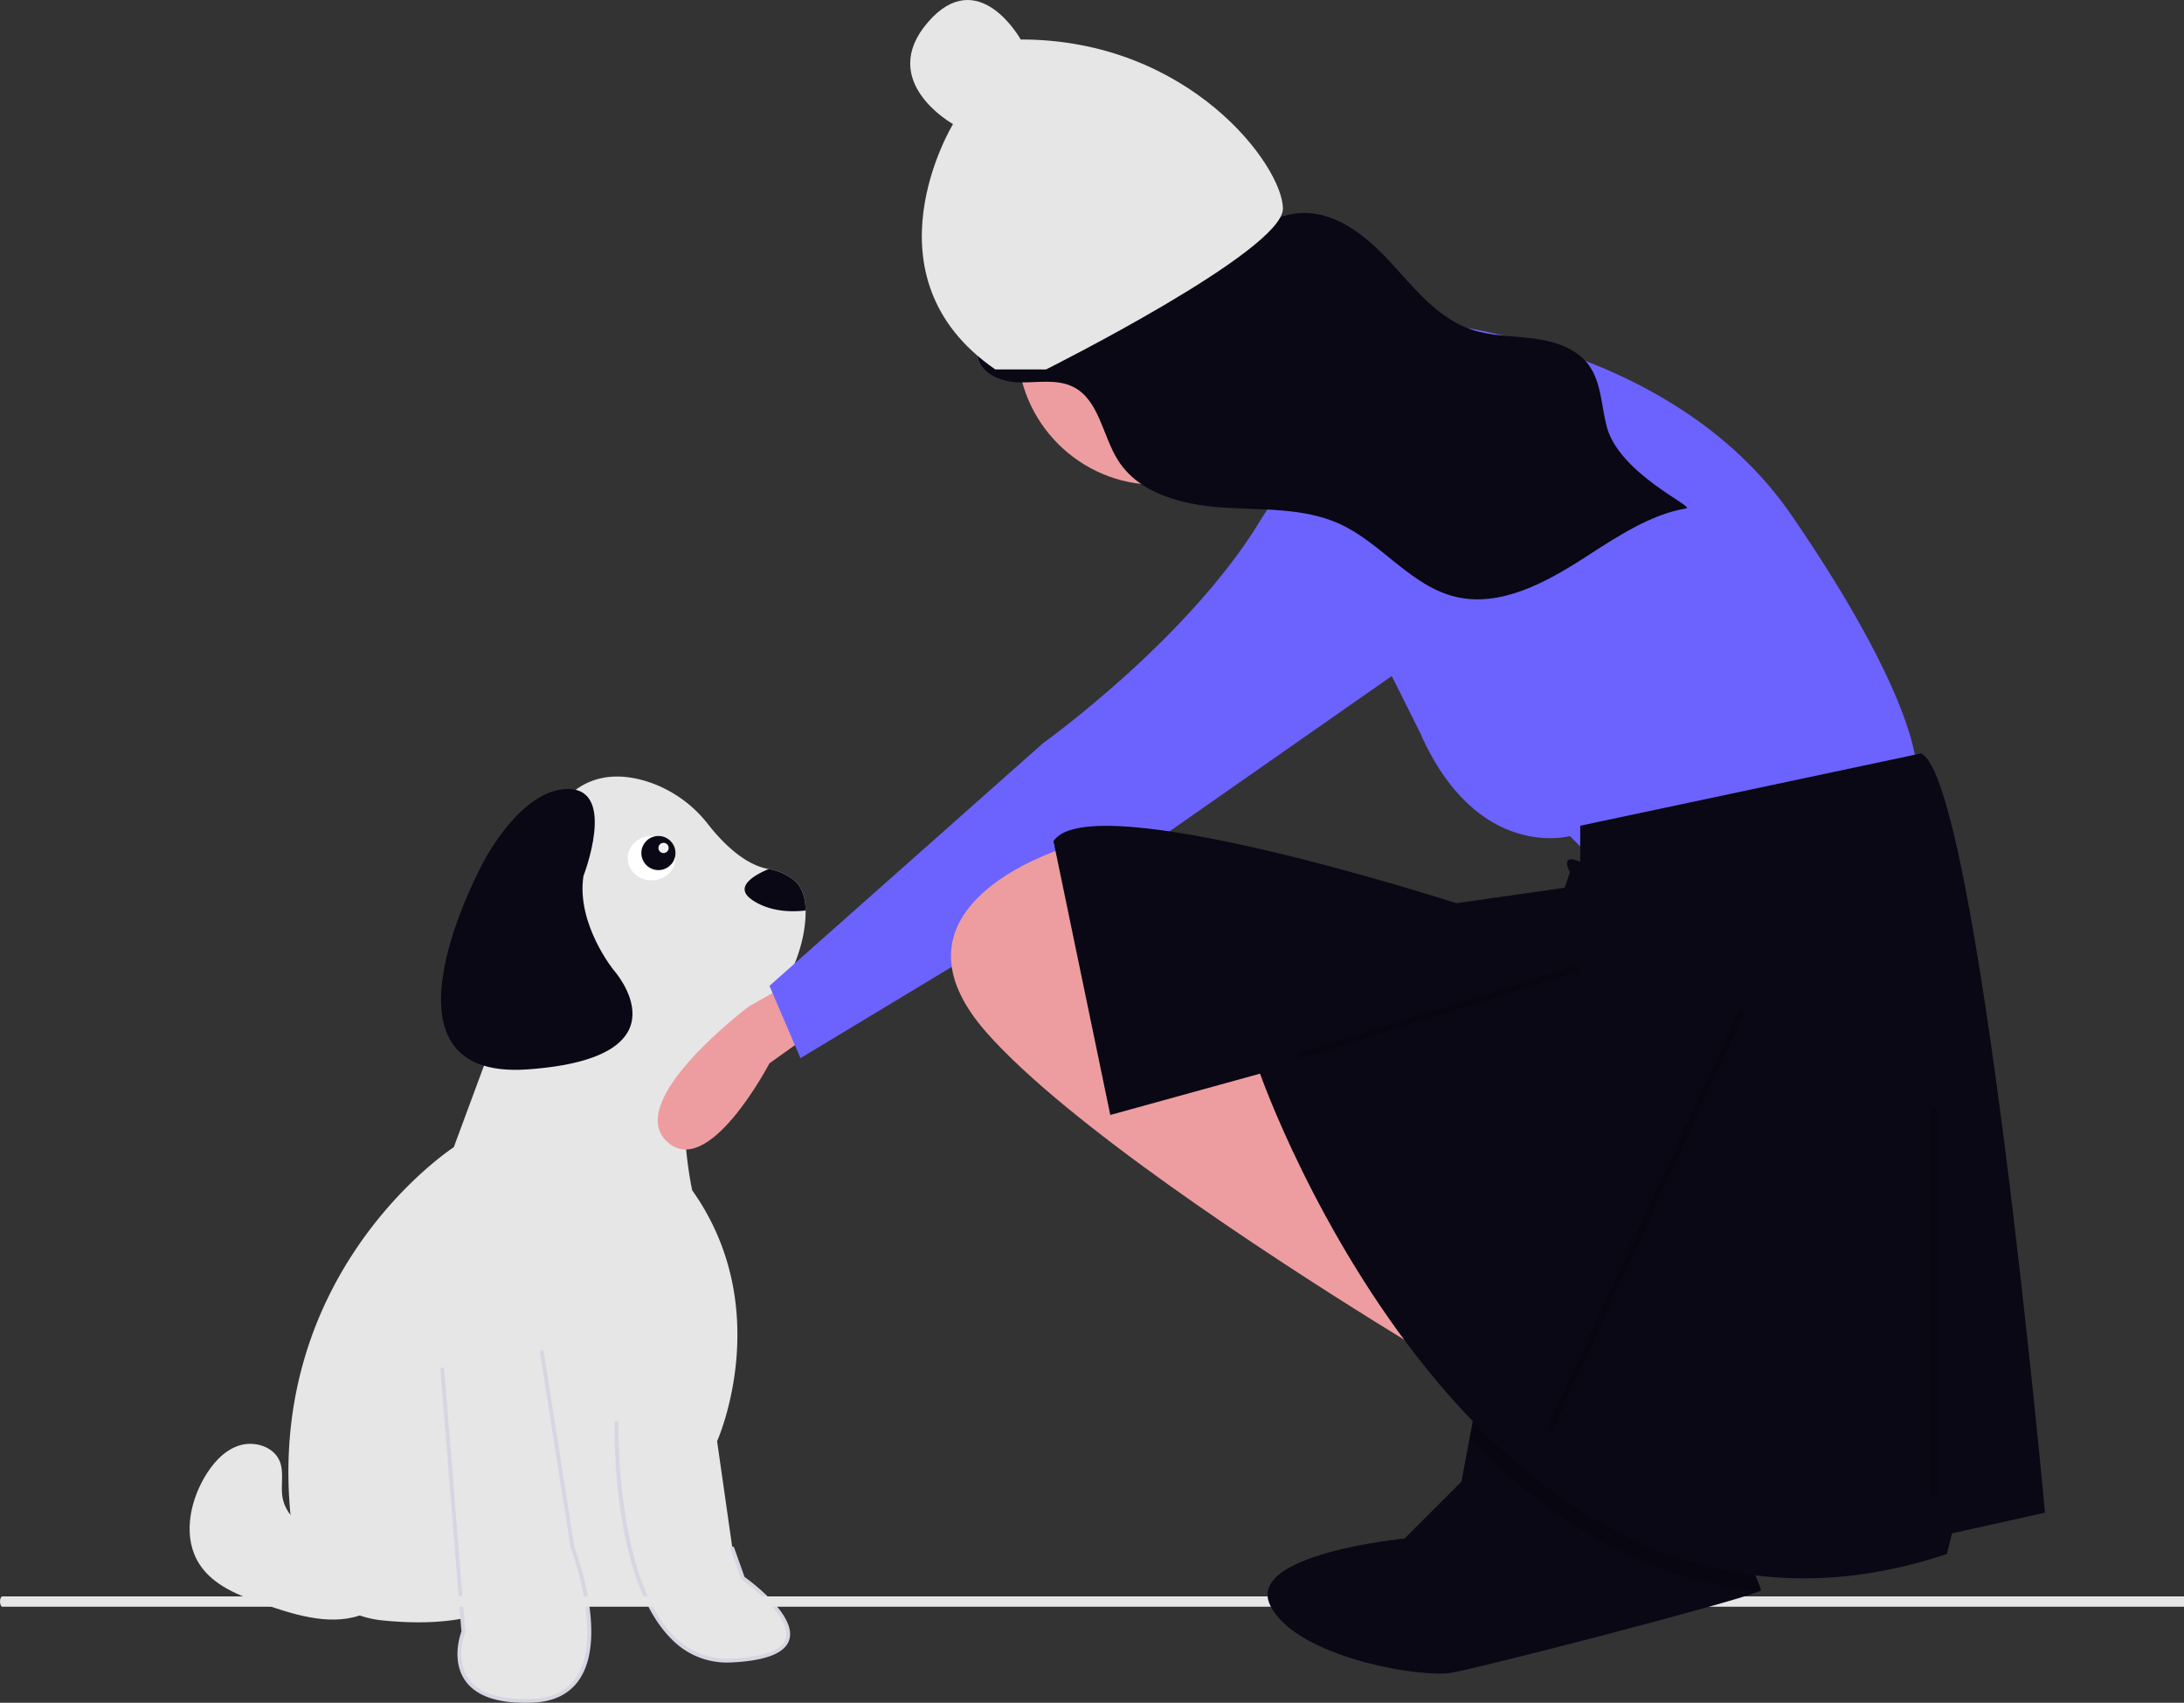 <svg xmlns="http://www.w3.org/2000/svg" width="640.19" height="499.032" viewBox="0 0 640.19 499.032" xmlns:xlink="http://www.w3.org/1999/xlink" role="img" artist="Katerina Limpitsouni" source="https://undraw.co/"><rect x="0" y="0" width="640.19" height="499.032" fill="#333333" stroke="none"/><g transform="translate(-640 -290)"><g transform="translate(695.577 517.58)"><path d="M490.888,246.151c-2.807,13.471-18.8-3.087-18.8-3.087L453,240.818s-12.068.281-19.926,6.455-13.191-1.965-13.191-1.965c-8.853,2.951-19.7,2.939-29.094,1.994a29.47,29.47,0,0,1-26.247-25.287c-10.495-76.024,47.2-113.384,47.2-113.384l16.839-45.466s-5.332-13.191-7.016-24.978,10.665-23.013,25.82-34.239c6.63-4.911,14.228-4.558,20.677-2.607A36.806,36.806,0,0,1,486.272,13.98c3.863,4.928,10.489,11.908,17.773,13.117a15.932,15.932,0,0,1,7.331,3.233c2.4,1.88,3.463,5.018,3.5,8.919.18,17.041-13.892,37.557-26.23,40.756-15.155,3.929-7.016,41.256-7.016,41.256,24.7,34.8,7.3,73.531,7.3,73.531l4.49,31.433s.281,6.455-2.526,19.926Z" transform="translate(-334.304 0)" fill="#e6e6e6"/><path d="M476.234,305.587l6.174,76.9s-8.42,21.33,20.207,20.207,11.787-44.9,11.787-44.9l-8.981-57.253" transform="translate(-402.162 -131.844)" fill="#e6e6e6"/><path d="M500.005,402.858q1.05,0,2.152-.043c6.337-.248,11-2.582,13.87-6.937,8.2-12.451-.92-36.993-1.559-38.673L505.5,300.009a.562.562,0,0,0-1.109.174l8.981,57.253a.591.591,0,0,0,.031.115c.1.254,9.683,25.57,1.69,37.71-2.656,4.034-7.022,6.2-12.976,6.431-9.347.365-15.634-1.63-18.69-5.932-4-5.629-1-13.43-.972-13.508a.567.567,0,0,0,.037-.25l-6.174-76.9a.561.561,0,1,0-1.119.09l6.164,76.772c-.408,1.1-2.965,8.646,1.144,14.439C485.544,400.69,491.427,402.858,500.005,402.858Z" transform="translate(-401.681 -131.405)" fill="#d6d6e3"/><path d="M372.368,337.535s-1.684,71.285,33.678,69.6S409.414,383,409.414,383l-3.087-8.7" transform="translate(-247.217 -148.076)" fill="#e6e6e6"/><path d="M404.4,407.288c.411,0,.823-.01,1.24-.03,10.1-.481,15.8-2.743,16.956-6.724,2.079-7.173-11.473-17.132-13.145-18.328l-3.028-8.532a.561.561,0,0,0-1.058.375l3.087,8.7a.559.559,0,0,0,.207.272c.148.1,14.806,10.488,12.859,17.2-1.006,3.469-6.366,5.459-15.931,5.914A21.46,21.46,0,0,1,389,399.778c-17.373-16.96-16.514-62.214-16.5-62.669a.562.562,0,0,0-.548-.574.578.578,0,0,0-.575.548c-.044,1.878-.883,46.194,16.841,63.5A22.494,22.494,0,0,0,404.4,407.288Z" transform="translate(-246.787 -147.637)" fill="#d6d6e3"/><path d="M381.136,60.427c-4.03.483-10.339.46-15.565-3.025-5.6-3.733.213-7.213,4.737-9.127a15.932,15.932,0,0,1,7.331,3.233C380.041,53.388,381.1,56.526,381.136,60.427Z" transform="translate(-200.567 -21.178)" fill="#090814"/><path d="M495.421,32S505.216,6.849,491.188,6.5s-25.108,21.447-25.108,21.447-35.209,64.181,13.03,60.72S504.3,59.583,504.3,59.583s-11-13.527-8.876-27.578h0Z" transform="translate(-379.98 -2.848)" fill="#090814"/><path d="M633,369.985c-6.212,2.764-12.7,5.584-19.5,5.314s-13.944-4.645-15-11.362c-.547-3.467.537-7.187-.79-10.436-1.786-4.372-7.548-6.058-12.026-4.56s-7.769,5.361-10.128,9.453c-4.414,7.654-6.182,17.7-1.45,25.162,4.1,6.468,11.883,9.391,19.121,11.9,9.641,3.339,20.4,6.654,29.746,2.552,9.4-4.125,14.513-16.044,11.034-25.7" transform="translate(-571.295 -152.845)" fill="#e6e6e6"/></g><path d="M.721,422.562H640.19v-3.027H.721c-.4,0-.721.678-.721,1.514H0C0,421.885.323,422.562.721,422.562Z" transform="translate(640 338.313)" fill="#e6e6e6"/><path d="M831.154,723.123c0,.091-.288.242-.817.454-8.552,3.482-81.453,22.343-90.006,23.765-9.082,1.514-45.412-4.541-52.98-19.678s39.357-19.678,39.357-19.678l16.651-16.651,2.361-12.609,2.18-11.61L820.558,698.9S831.154,721.609,831.154,723.123Z" transform="translate(325.03 32.898)" fill="#090814"/><path d="M605.725,587.116l-10.6,6.055s-36.329,27.247-24.22,39.357,30.274-22.706,30.274-22.706l10.6-7.569Z" transform="translate(264.367 -8.199)" fill="#ed9da0"/><circle cx="40.87" cy="40.87" r="40.87" transform="translate(938.209 350.346)" fill="#ed9da0"/><path d="M686.667,454.116s49.953,13.623,54.494,12.11L726.023,520.72s-42.384-28.761-49.953-28.761Z" transform="translate(319.66 -76.523)" fill="#ffb8b8"/><path d="M692.071,506.555s22.706-48.439,28.761-48.439,80.227,4.541,116.556,57.521S873.717,588.3,873.717,588.3l-98.392,24.219-3.027-3.027s-27.247,7.569-43.9-30.274Z" transform="translate(327.879 -74.469)" fill="#6c63ff"/><path d="M785.34,476.139s-30.274-3.027-51.466,31.788-63.576,65.09-63.576,65.09l-80.227,71.145,9.082,21.192,95.364-57.521,110.5-77.2S823.183,485.221,785.34,476.139Z" transform="translate(275.48 -65.244)" fill="#6c63ff"/><path d="M779.393,597.958,771.825,713s-8.84-5.207-22.191-13.517c-32.167-20.026-90.505-58.127-114.043-84.874-27.2-30.91,6.206-47.7,19.345-52.783,2.952-1.15,4.874-1.711,4.874-1.711Z" transform="translate(293.536 -22.07)" fill="#ed9da0"/><path d="M811.064,723.123c0,.091-.288.242-.817.454-34.271-3.527-62.426-22.055-84.617-44.852l2.18-11.61L800.468,698.9S811.064,721.609,811.064,723.123Z" transform="translate(345.119 32.898)" opacity="0.15"/><path d="M799.47,563.308v10.6s-6.055-3.027-3.027,3.027l-1.514,4.541-31.788,4.541S655.667,551.2,645.071,567.849l16.651,80.227,43.9-12.11s65.09,186.187,201.325,140.776l1.514-6.055,27.247-6.055s-19.678-214.948-36.329-222.517Z" transform="translate(303.734 -31.316)" fill="#090814"/><line y2="113.529" transform="translate(1206.787 614.73)" fill="none" stroke="#000" stroke-miterlimit="10" stroke-width="2" opacity="0.15"/><line y1="25.733" x2="81.741" transform="translate(1020.6 573.859)" fill="none" stroke="#000" stroke-miterlimit="10" stroke-width="2" opacity="0.15"/><line y1="123.316" x2="56.657" transform="translate(1094.122 585.969)" fill="none" stroke="#000" stroke-miterlimit="10" stroke-width="2" opacity="0.15"/><path d="M702.3,448.355c6.918-4.464,13.765-9.98,21.849-10.772,10.606-1.038,19.86,6.363,27,14.092s13.962,16.594,23.945,19.973c5.8,1.964,12.119,1.849,18.222,2.633s12.487,2.766,16.126,7.691c3.8,5.146,3.727,12.19,5.406,18.425,3.953,13.719,25.9,23.224,23.237,23.664-10.329,1.7-20.274,8.272-29.639,14.32-11.463,7.4-24.751,14.633-37.753,11.644-13.259-3.048-21.867-15.782-34.2-21.415-10.541-4.816-22.758-4.031-34.41-4.811s-24.335-4-30.556-13.812c-4.59-7.241-5.507-17.718-13.152-21.54-4.729-2.364-10.429-1.21-15.765-1.306s-11.582-2.581-12.2-7.915c13.742-7.5,27.35-15.416,41.283-22.527C680.3,452.313,695.627,457.332,702.3,448.355Z" transform="translate(296.207 -85.068)" fill="#090814"/><path d="M657.152,504.519s69.426-34.713,69.426-47.111-27.275-49.59-76.865-49.59c0,0-12.4-22.316-27.275-4.959s7.438,29.754,7.438,29.754-27.275,44.631,12.4,71.906Z" transform="translate(289.48 -106.25)" fill="#e6e6e6"/><ellipse cx="7" cy="6.5" rx="7" ry="6.5" transform="translate(824 535)" fill="#fff"/><circle cx="5" cy="5" r="5" transform="translate(828 535)" fill="#090814"/><circle cx="1.5" cy="1.5" r="1.5" transform="translate(833 537)" fill="#f2f2f2"/></g></svg>